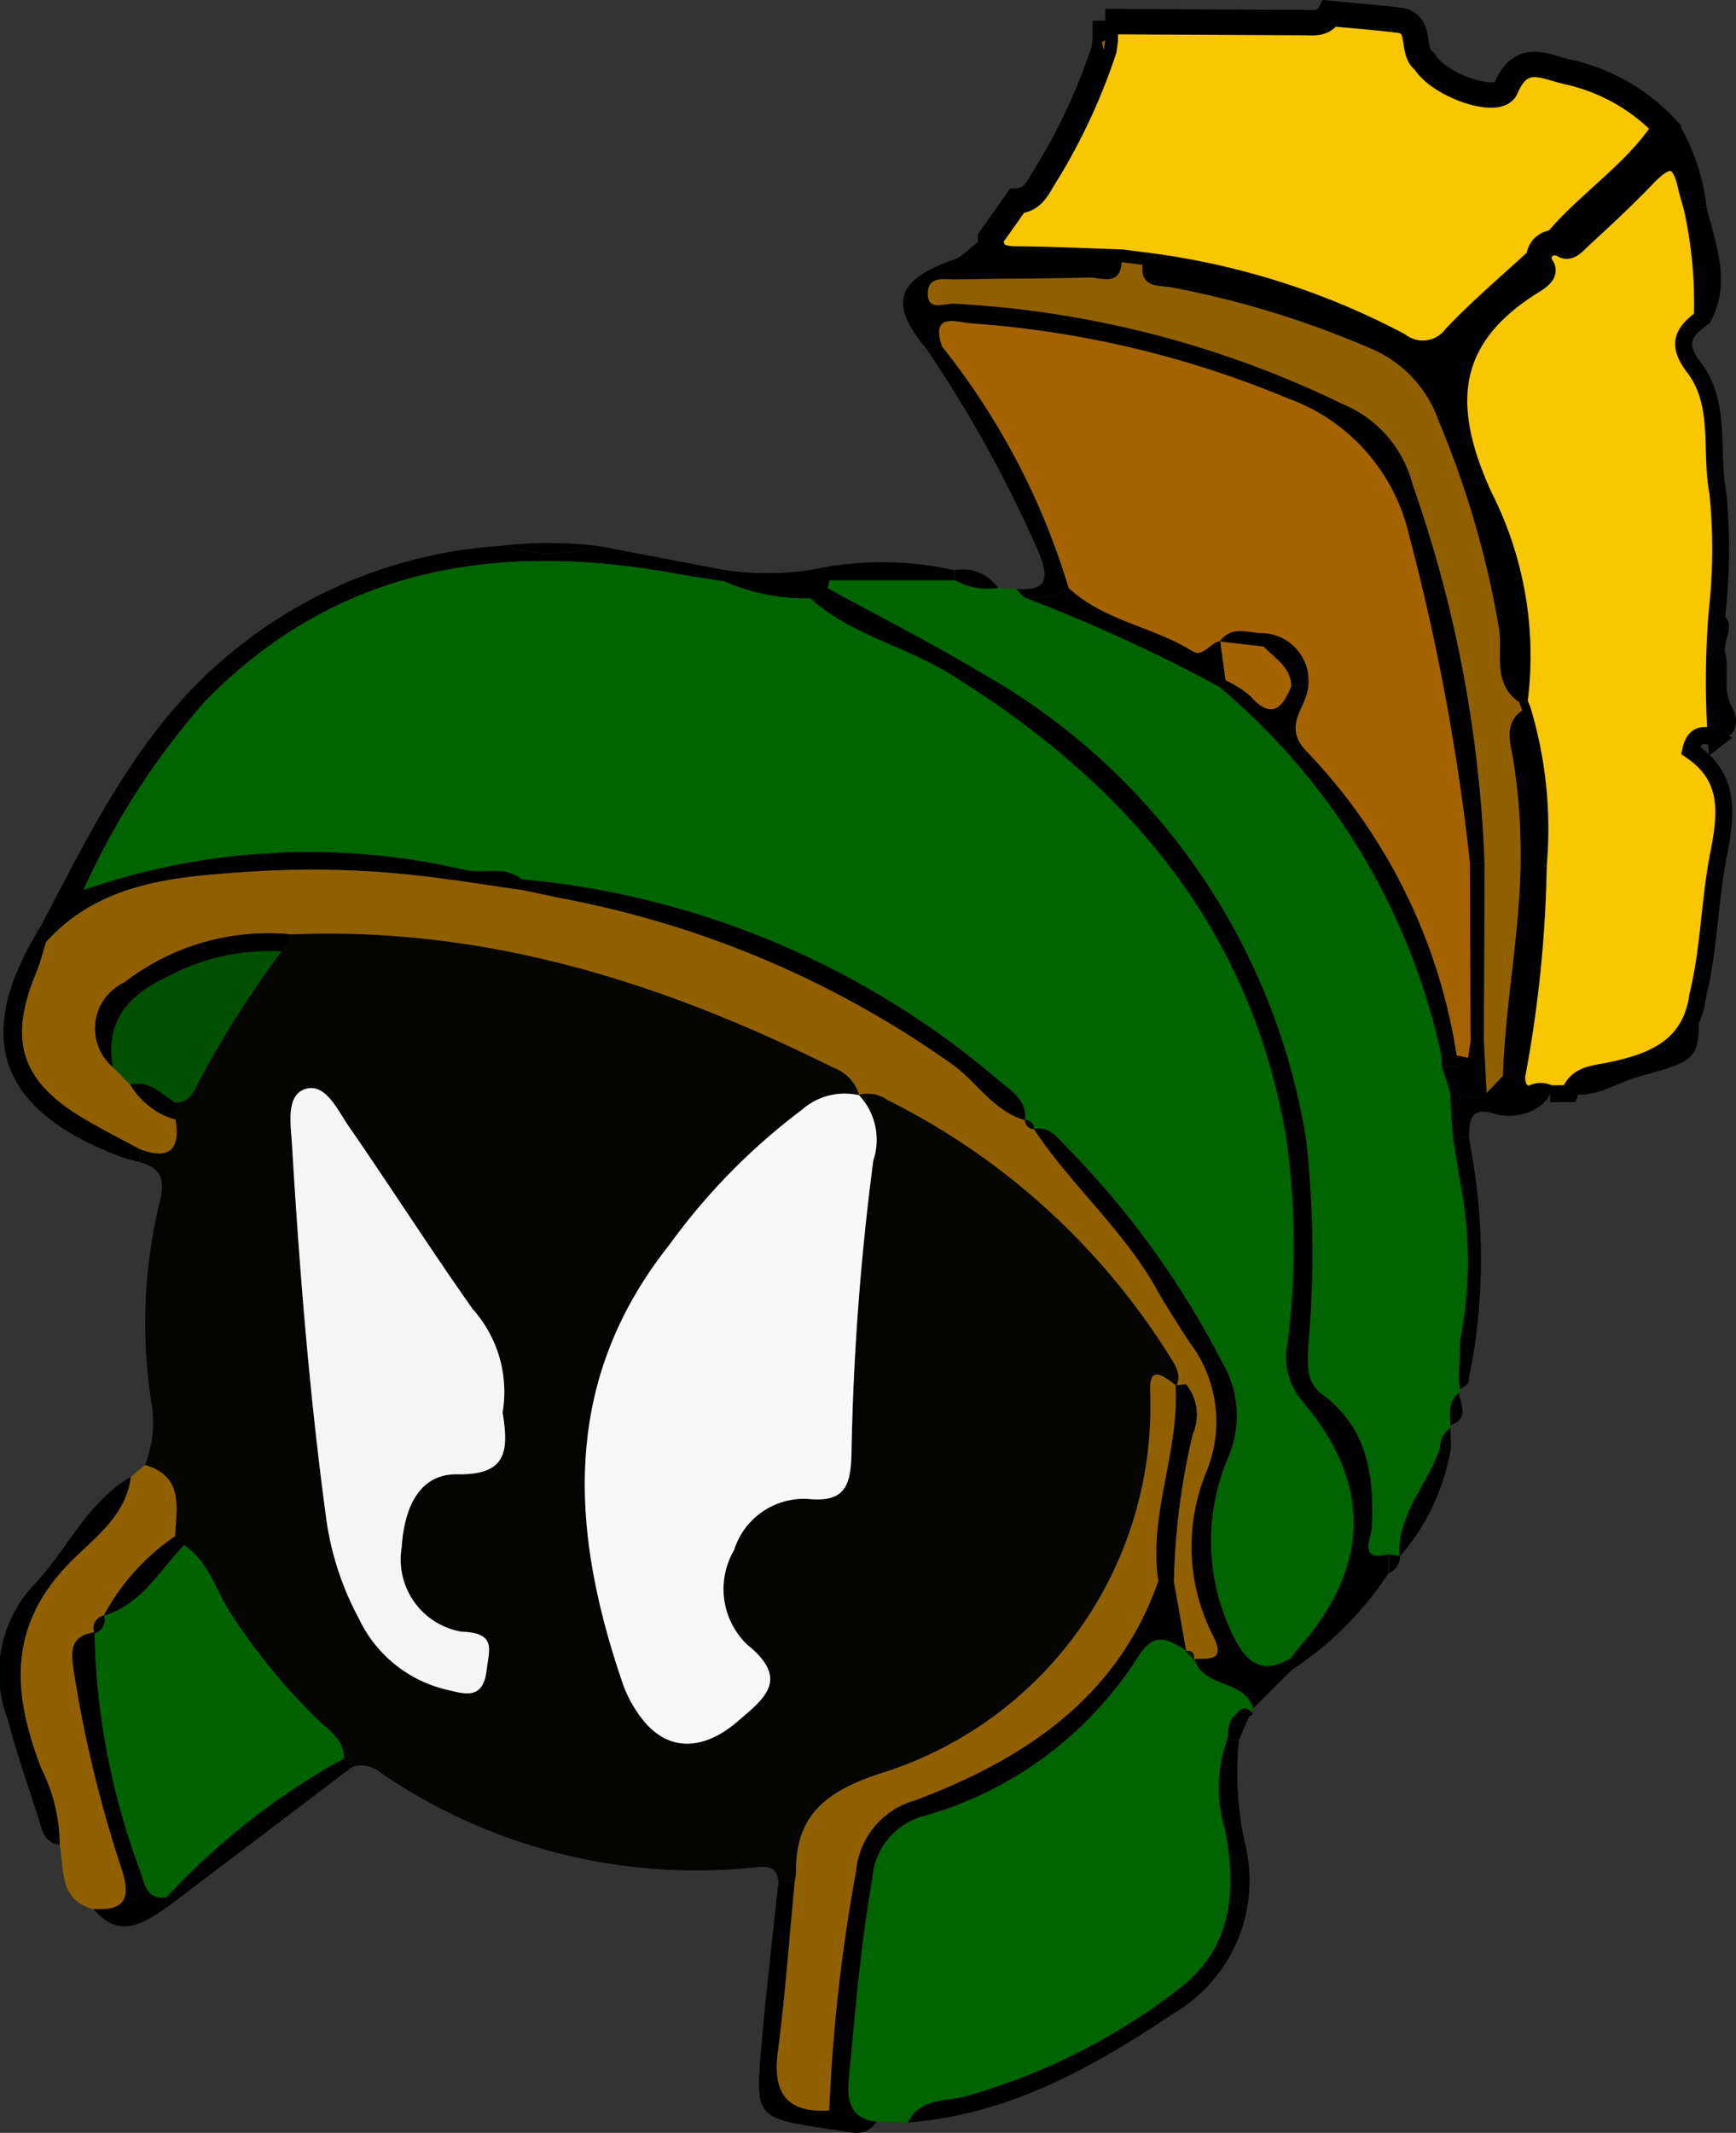 <svg id="Layer_1" data-name="Layer 1" xmlns="http://www.w3.org/2000/svg" viewBox="0 0 51.336 63.057"><rect x="0" y="0" width="51.336" height="63.057" fill="#333333" stroke="none"/><defs><style>.cls-1{fill:#040403;}.cls-2{fill:#f8c700;stroke-width:0.5px;}.cls-2,.cls-4{stroke:#000;}.cls-3{fill:#006400;}.cls-4{fill:#f9c700;stroke-width:0.75px;}.cls-5{fill:#906000;}.cls-6{fill:#f8f8f8;}.cls-7{fill:#f5f5f5;}.cls-8{fill:#006300;}.cls-9{fill:#005000;}.cls-10{fill:#101602;}.cls-11{fill:#a56300;}.cls-12{fill:#fdfdfd;}</style></defs><path class="cls-1" d="M28.664,61.776a3.391,3.391,0,0,0,.189-1.856,15.248,15.248,0,0,1,.253-5.945c.17-.661.016-.979-.592-1.154,0-.131-.007-.261-.01-.391.863.322,1.207.021,1.055-.876l-.007-.5c.37.009.527-.247.659-.53A29.126,29.126,0,0,1,32.7,46.59a.525.525,0,0,0,.262-.5c5.733-.246,11,1.413,16.052,3.935a1.228,1.228,0,0,1,.776.822,1.908,1.908,0,0,0-1.7.43,18.728,18.728,0,0,0-3.918,3.992c-3.218,4.051-2.93,8.452-1.37,12.991a3.668,3.668,0,0,0,.566,1.024c.737.954,1.779.979,2.842.059.748-.649,1.553-1.22.263-2.256a2.28,2.28,0,0,1-.387-2.794,2.164,2.164,0,0,1,2.221-1.51c1.056.1,1.221-.409,1.25-1.286a76.961,76.961,0,0,1,.647-8.723,1.927,1.927,0,0,0-.433-1.941,1.033,1.033,0,0,1,.866.15A20.765,20.765,0,0,1,59,58.6c.16.261.325.52.162.842-.946-.8-.752.026-.766.54A11.354,11.354,0,0,1,50.43,70.889c-1.614.526-2.544,1.225-2.519,2.953a1.53,1.53,0,0,1-.038.258l-.479-.013c-.034-.4-.256-.455-.625-.421a16.527,16.527,0,0,1-11.133-2.79.873.873,0,0,0-.843-.174l-.25-.255c.013-.557-.439-.812-.766-1.133a18.239,18.239,0,0,1-2.6-3.18c-.432-.673-.639-1.511-1.36-1.987l-.261-.263C29.592,63.04,29.823,62.114,28.664,61.776Zm10.577-1.554a3.678,3.678,0,0,0-.886-3.06c-1.256-1.775-2.426-3.61-3.664-5.4-.333-.481-.686-1.3-1.293-1.1-.574.19-.42,1.051-.385,1.64.217,3.648.508,7.291.993,10.914a8.72,8.72,0,0,0,.981,3.092A3.851,3.851,0,0,0,37.518,68.4c.559.127,1.143.364,1.25-.559.07-.6.307-1.107-.74-1.139a2.167,2.167,0,0,1-1.771-2.5c.068-1.073.465-2.174,1.647-2.154C39.373,62.076,39.424,61.359,39.241,60.222Z" transform="translate(-24.378 -18.464)"/><path class="cls-2" d="M74.718,27.867c-.566.408-.78.77-.244,1.467.825,1.074.463,2.475.706,3.717a16.762,16.762,0,0,1-.023,3.5,25.249,25.249,0,0,0-.025,3.771l.009-.007c-.39-.2-.667-.133-.767.334,1.171.79,1.066,1.845.824,3.075-.27,1.373-.277,2.8-.614,4.171-.213,1.526-1.33,1.965-2.626,2.231-.442.091-.978.1-1.167.67l-.576.005a.581.581,0,0,0-.589.022c-.32-.032-.389-.258-.4-.526a36.6,36.6,0,0,0,.642-6.265,12.171,12.171,0,0,0-.468-4.569l-.1-.254a10.437,10.437,0,0,0-1.046-6.09c-1.2-2.63-1.085-4.623,1.479-6.217.264-.164.658-.42.159-.793a.453.453,0,0,1,.477-.472c.343.471.6.109.837-.108.636-.588,1.274-1.177,1.87-1.8.559-.589.959-.717,1.168.244.046.211.113.418.17.626A12.932,12.932,0,0,1,74.718,27.867Z" transform="translate(-24.378 -18.464)"/><path class="cls-3" d="M67.54,59.535l.023.062-.048.048c-.317.258-.256.612-.243.954l-.01.085a.7.7,0,0,0-.3.572c-.351,1.094-1.285,1.971-1.2,3.227l-.04-.065.05.057-.328-.063c-.919.241-.514-.5-.5-.776.075-1.543-.117-2.955-1.476-3.957-.5-.365-.419-.92-.4-1.44A30.48,30.48,0,0,0,63,52.144a19.365,19.365,0,0,0-9.665-13.819c-1.464-.878-2.992-1.65-4.49-2.47l.059-.237h3.717a1.974,1.974,0,0,0,1.262.229l.539.028.243.25a47.681,47.681,0,0,1,5.76,2.64,19.616,19.616,0,0,1,6.592,10.979.91.91,0,0,0,0,.25l.246.788.042.8.034.491.22,1.352a12.062,12.062,0,0,1-.007,4.676l-.03,1.106Z" transform="translate(-24.378 -18.464)"/><path class="cls-4" d="M70.364,25.64a.453.453,0,0,0-.477.472c-.829.768-1.7,1.5-2.474,2.317a1.211,1.211,0,0,1-1.693.232,21.816,21.816,0,0,0-7.555-2.368l-.617-.08c-.991-.032-1.981-.08-2.971-.091-.46,0-.876,0-.91-.61l.783-1.107c.41-.012.586-.318.757-.618a17.467,17.467,0,0,0,1.816-3.847l.04-.29,0-.574,0,.026,5.841.03c.3,0,.619.067.8-.271.679.065,1.36.115,2.037.2.732.091.329.919.759,1.215.425.717,2.188,1.326,2.409.8.455-1.079,1.142-.641,1.814-.489a5.625,5.625,0,0,1,2.905,1.64C72.759,23.578,71.375,24.431,70.364,25.64Z" transform="translate(-24.378 -18.464)"/><path class="cls-3" d="M51.23,81.213l-.926-.021c-.762-.077-.887-.593-.829-1.22.184-1.985.347-3.968.694-5.941a2.073,2.073,0,0,1,1.608-1.9,11.041,11.041,0,0,0,6.248-4.676c.506-.806.905-.494,1.429-.2l-.033.017.265.265L59.7,67.5c.241.888,1.484.593,1.736,1.469a.162.162,0,0,1-.061.113c-.146-.155-.278-.142-.4.031v0c-.3.18-.256.5-.314.78a4.3,4.3,0,0,0-.06,2.66c.345,1.8.227,3.485-1.354,4.7a18.449,18.449,0,0,1-6.323,3.185C52.342,80.607,51.578,80.485,51.23,81.213Z" transform="translate(-24.378 -18.464)"/><path d="M52.625,35.618H48.908l-.059.237c1.5.82,3.026,1.592,4.49,2.47A19.365,19.365,0,0,1,63,52.144a30.48,30.48,0,0,1,.066,6.095c-.017.52-.093,1.075.4,1.44,1.359,1,1.551,2.414,1.476,3.957-.013.279-.418,1.017.5.776,0,.185,0,.37,0,.555a9.867,9.867,0,0,1-2.884,2.879c-.011-.118-.021-.236-.031-.354.078-.1.151-.213.237-.31,2.132-2.4,2.17-4.873.111-7.294a2,2,0,0,1-.446-1.668,22.5,22.5,0,0,0-.033-6.128c-1.046-6.2-4.741-10.492-9.95-13.709-1.335-.824-2.927-1.15-4.113-2.229l.064-.849a9.773,9.773,0,0,1,4.194.015Z" transform="translate(-24.378 -18.464)"/><path class="cls-5" d="M28.664,61.776c1.159.338.928,1.264.891,2.108a6.582,6.582,0,0,0-2.108,2.346l0,0a.371.371,0,0,0-.27.525l-.007-.023c-.732.1-.7.568-.61,1.151a36.505,36.505,0,0,0,1.4,5.8c.279.842.176,1.3-.819,1.226-1.022-.267-.857-1.163-1-1.894a5.067,5.067,0,0,0-.547-2.265c-.839-2.183-1.012-4.167.815-6.054.7-.725,1.691-1.381,1.833-2.562Z" transform="translate(-24.378 -18.464)"/><path d="M53.667,25.512c.034.607.45.606.91.61.99.011,1.98.059,2.97.091-.052.741-.615.445-.986.455-1.3.038-2.609.03-3.913.057-.322.007-.8-.115-.831.38-.033.575.485.324.753.334a29.821,29.821,0,0,1,11.52,2.972,3.521,3.521,0,0,1,2.062,2.376,37.869,37.869,0,0,1,2.127,11.2l-.432,0a66.444,66.444,0,0,0-1.808-9.721,5.637,5.637,0,0,0-3.589-4.029,29.633,29.633,0,0,0-9.341-2.212c-.384-.019-1.234-.369-.872.681l-.454.081c-1.13-1.336-.912-2.053.81-2.652C52.994,26,53.19,25.517,53.667,25.512Z" transform="translate(-24.378 -18.464)"/><path d="M42.123,34.615l3.67.7,0,.34c-.471-.076-.944-.144-1.413-.229-5.25-.958-10.041-.224-13.945,3.78a22.4,22.4,0,0,0-3.585,5.563,20.388,20.388,0,0,1,11.39-.563l-.317.037-.259.224a28.372,28.372,0,0,0-6.1-.218c-2.108.143-4.257.332-5.825,2.067l-.125-.526c1.486-2.83,2.88-5.716,5.39-7.852A13.9,13.9,0,0,1,39.249,34.6,4.962,4.962,0,0,0,42.123,34.615Z" transform="translate(-24.378 -18.464)"/><path d="M59.454,67.254c-.524-.3-.923-.607-1.429.2a11.041,11.041,0,0,1-6.248,4.676,2.073,2.073,0,0,0-1.608,1.9c-.347,1.973-.51,3.956-.694,5.941-.058.627.067,1.143.829,1.22-.379.546-.894.256-1.368.225l-.041-.558a50.219,50.219,0,0,1,.793-7.084,2.392,2.392,0,0,1,1.748-2.086c3.214-1.212,5.983-3.02,7.194-6.5l.457.013Z" transform="translate(-24.378 -18.464)"/><path d="M62.537,67.492l.032.354-1.132,1.126c-.251-.876-1.494-.581-1.735-1.469.418-.03.923.089.552-.673a5.776,5.776,0,0,1-.225-4.811,3.877,3.877,0,0,0-.494-3.9c-.327-.512-.663-1.02-.959-1.55-.981-1.756-2.53-3.072-3.631-4.735.53-.081.762.346,1.067.635a26.036,26.036,0,0,1,4.473,6.208,3.116,3.116,0,0,1,.219,2.855,6.311,6.311,0,0,0,.143,5.3C61.265,67.67,61.705,67.956,62.537,67.492Z" transform="translate(-24.378 -18.464)"/><path d="M51.23,81.213c.348-.728,1.112-.606,1.7-.771a18.449,18.449,0,0,0,6.323-3.185c1.581-1.218,1.7-2.906,1.354-4.7a4.3,4.3,0,0,1,.061-2.66l.346.022a9.826,9.826,0,0,0,.165,2.983,4.556,4.556,0,0,1-2.089,5.082C56.679,79.6,54.2,80.989,51.23,81.213Z" transform="translate(-24.378 -18.464)"/><path d="M28.244,62.128c-.142,1.181-1.131,1.837-1.833,2.562-1.827,1.887-1.654,3.871-.815,6.054a5.067,5.067,0,0,1,.547,2.265c-.5-.076-.535-.507-.651-.865-.307-.947-.633-1.89-.887-2.852a3.808,3.808,0,0,1,.763-3.96C26.36,64.3,26.939,62.889,28.244,62.128Z" transform="translate(-24.378 -18.464)"/><path d="M25.617,45.791c.041.175.083.351.124.524-.092.287-.16.586-.276.865C24.6,49.24,25,50.452,26.9,51.558c.525.3,1.067.582,1.6.871l.01.392c-.207-.058-.42-.1-.619-.177C24.28,51.251,23.559,49.078,25.617,45.791Z" transform="translate(-24.378 -18.464)"/><path d="M27.145,74.9c1,.072,1.1-.384.819-1.226a36.505,36.505,0,0,1-1.4-5.8c-.092-.583-.122-1.046.61-1.151a21.329,21.329,0,0,0,1.37,7.1c.107.35.194.8.747.73v.314C28.582,75.362,27.872,75.789,27.145,74.9Z" transform="translate(-24.378 -18.464)"/><path d="M51.783,28.792l.453-.081a21.214,21.214,0,0,1,3.743,7.14,2.1,2.1,0,0,1-1.31.274l-.243-.25c.952.077.967-.342.664-1.095A37.616,37.616,0,0,0,51.783,28.792Z" transform="translate(-24.378 -18.464)"/><path d="M48.9,80.859l.041.558c-2.211-.331-2.231-.332-2.05-2.444.139-1.631.336-3.258.508-4.886l.479.013c-.161,1.677-.279,3.359-.5,5.029C47.216,80.353,47.646,80.933,48.9,80.859Z" transform="translate(-24.378 -18.464)"/><path d="M73.625,22.23h.463a6.3,6.3,0,0,1,.755,2.36l-.434.006c-.057-.208-.124-.415-.17-.626-.209-.961-.609-.833-1.168-.244-.6.628-1.234,1.217-1.87,1.8-.236.217-.494.579-.837.108C71.375,24.431,72.759,23.578,73.625,22.23Z" transform="translate(-24.378 -18.464)"/><path d="M29.29,74.874v-.313a21.112,21.112,0,0,1,5.253-4.114l.25.255Z" transform="translate(-24.378 -18.464)"/><path d="M67.555,58.1a12.068,12.068,0,0,0,.007-4.677c.129-.178.26-.356.39-.534a17.912,17.912,0,0,1-.024,5.744Z" transform="translate(-24.378 -18.464)"/><path d="M74.409,24.6l.434-.006c.27,1.1.725,2.192.148,3.328a.127.127,0,0,1-.111.052.571.571,0,0,1-.167-.1A12.721,12.721,0,0,0,74.409,24.6Z" transform="translate(-24.378 -18.464)"/><path d="M70.791,50.8c.189-.567.725-.579,1.167-.67,1.3-.266,2.413-.7,2.626-2.231.093,1.91.087,1.886-1.736,2.393C72.166,50.48,71.558,50.95,70.791,50.8Z" transform="translate(-24.378 -18.464)"/><path d="M67.342,52.07c-.011-.164-.023-.327-.034-.491.261-.2.216-.5.261-.769l.666.181L68.194,51l.143-.224.487-.506.4.031c.012.268.081.494.4.526l.383.27a1.6,1.6,0,0,1-1.427.3c-.753-.24-.744.219-.763.707Z" transform="translate(-24.378 -18.464)"/><path d="M65.767,64.483c-.086-1.256.848-2.133,1.2-3.227l.319.005A6.45,6.45,0,0,1,65.767,64.483Z" transform="translate(-24.378 -18.464)"/><path d="M45.8,35.656l0-.34a8.684,8.684,0,0,0,2.615-.011q-.033.425-.064.849A6.023,6.023,0,0,1,45.8,35.656Z" transform="translate(-24.378 -18.464)"/><path d="M75.132,40.325a25.249,25.249,0,0,1,.025-3.771c.69.283.133.821.239,1.229.136.519-.1,1.071.215,1.62C75.767,39.672,75.839,40.3,75.132,40.325Z" transform="translate(-24.378 -18.464)"/><path d="M42.123,34.615a4.962,4.962,0,0,1-2.874-.018A11.811,11.811,0,0,1,42.123,34.615Z" transform="translate(-24.378 -18.464)"/><path d="M67.342,52.07l.477.036.133.781c-.13.178-.261.356-.39.534Q67.453,52.746,67.342,52.07Z" transform="translate(-24.378 -18.464)"/><path d="M52.625,35.618l-.023-.3a1.267,1.267,0,0,1,1.285.527A1.974,1.974,0,0,1,52.625,35.618Z" transform="translate(-24.378 -18.464)"/><path d="M67.272,60.6c-.013-.342-.074-.7.243-.954C67.576,60,67.839,60.4,67.272,60.6Z" transform="translate(-24.378 -18.464)"/><path d="M61.012,69.916l-.346-.022c.057-.279.009-.6.313-.78l.258.267Z" transform="translate(-24.378 -18.464)"/><path d="M67.555,58.1l.373.533-.11.538-.293.035Z" transform="translate(-24.378 -18.464)"/><path d="M70.009,51.1l-.383-.27a.581.581,0,0,1,.589-.022Z" transform="translate(-24.378 -18.464)"/><path d="M65.453,64.967c0-.185,0-.37,0-.555l.328.063A.551.551,0,0,1,65.453,64.967Z" transform="translate(-24.378 -18.464)"/><path d="M67.286,61.261l-.319-.005a.691.691,0,0,1,.3-.572Z" transform="translate(-24.378 -18.464)"/><path d="M67.525,59.2l.293-.035c.033.217-.118.294-.278.366Z" transform="translate(-24.378 -18.464)"/><path d="M61.237,69.381l-.258-.267v0l.382.028Z" transform="translate(-24.378 -18.464)"/><path d="M61.4,69.182l-.468-.035c.147-.212.308-.227.486-.037Z" transform="translate(-24.378 -18.464)"/><path class="cls-6" d="M49.77,50.832a1.927,1.927,0,0,1,.433,1.941,76.961,76.961,0,0,0-.647,8.723c-.029.877-.194,1.387-1.25,1.286a2.164,2.164,0,0,0-2.221,1.51,2.28,2.28,0,0,0,.387,2.794c1.29,1.036.485,1.607-.263,2.256-1.063.92-2.105.895-2.842-.059a3.668,3.668,0,0,1-.566-1.024c-1.56-4.539-1.848-8.94,1.37-12.991a18.728,18.728,0,0,1,3.918-3.992,1.908,1.908,0,0,1,1.7-.43Z" transform="translate(-24.378 -18.464)"/><path class="cls-5" d="M49.77,50.832l.018.014a1.228,1.228,0,0,0-.776-.822C43.959,47.5,38.693,45.843,32.96,46.089a6.943,6.943,0,0,0-4.905,1.424,1.5,1.5,0,0,0-.343,2.5l0-.007.267.27-.006,0,.268.267h0a2.24,2.24,0,0,0,1.327,1.021c.152.9-.192,1.2-1.055.876-.534-.29-1.076-.567-1.6-.872C25,50.452,24.6,49.24,25.465,47.18c.116-.279.184-.578.276-.865,1.569-1.733,3.718-1.922,5.826-2.065a28.308,28.308,0,0,1,6.1.219l.27.026,1.568.237.263.033c.424.088.848.179,1.272.266a29.241,29.241,0,0,1,11.515,4.91c.728.528,1.209,1.376,2.135,1.638v0a.253.253,0,0,0,.266.265l-.009,0c1.1,1.663,2.65,2.979,3.631,4.735.3.53.632,1.038.959,1.55a3.877,3.877,0,0,1,.494,3.9,5.776,5.776,0,0,0,.225,4.811c.371.762-.134.643-.552.673l-.016.033c.028-.2-.06-.293-.265-.265l.033-.017-.366-2.05a20.614,20.614,0,0,1,.56-4.35,1.421,1.421,0,0,0-.2-1.468l-.307.037.014.015c.163-.322,0-.581-.162-.842a20.765,20.765,0,0,0-8.359-7.614A1.033,1.033,0,0,0,49.77,50.832Z" transform="translate(-24.378 -18.464)"/><path class="cls-7" d="M39.241,60.222c.183,1.137.132,1.854-1.337,1.829-1.182-.02-1.579,1.081-1.647,2.154a2.167,2.167,0,0,0,1.771,2.5c1.047.032.81.536.74,1.139-.107.923-.691.686-1.25.559a3.851,3.851,0,0,1-2.531-2.093,8.72,8.72,0,0,1-.981-3.092c-.485-3.623-.776-7.266-.993-10.914-.035-.589-.189-1.45.385-1.64.607-.2.96.619,1.293,1.1,1.238,1.787,2.408,3.622,3.664,5.4A3.678,3.678,0,0,1,39.241,60.222Z" transform="translate(-24.378 -18.464)"/><path class="cls-8" d="M34.543,70.447a21.112,21.112,0,0,0-5.253,4.114c-.553.07-.64-.381-.747-.731a21.329,21.329,0,0,1-1.37-7.1l.007.023a.411.411,0,0,0,.27-.525l0,0c1.113-.327,1.638-1.323,2.369-2.083.721.476.928,1.314,1.36,1.987a18.239,18.239,0,0,0,2.6,3.18C34.1,69.635,34.556,69.89,34.543,70.447Z" transform="translate(-24.378 -18.464)"/><path class="cls-5" d="M48.9,80.859c-1.249.074-1.679-.506-1.519-1.73.218-1.67.336-3.352.5-5.029a1.53,1.53,0,0,0,.038-.258c-.025-1.728.905-2.427,2.519-2.953a11.354,11.354,0,0,0,7.961-10.911c.014-.514-.18-1.342.766-.54l-.014-.015.006.266c.034,1.854-.8,3.626-.519,5.5-1.211,3.478-3.98,5.286-7.194,6.5a2.392,2.392,0,0,0-1.748,2.086A50.219,50.219,0,0,0,48.9,80.859Z" transform="translate(-24.378 -18.464)"/><path class="cls-9" d="M32.7,46.59a29.126,29.126,0,0,0-2.487,3.937c-.132.283-.289.539-.659.53-.41-.249-.753-.669-1.32-.524h0l-.268-.267.006,0L27.708,50l0,.007c-.238-1.379.465-2.132,1.646-2.687A6.442,6.442,0,0,1,32.7,46.59Z" transform="translate(-24.378 -18.464)"/><path d="M32.7,46.59a6.442,6.442,0,0,0-3.34.732c-1.181.555-1.884,1.308-1.646,2.687a1.5,1.5,0,0,1,.343-2.5,6.943,6.943,0,0,1,4.905-1.424A.525.525,0,0,1,32.7,46.59Z" transform="translate(-24.378 -18.464)"/><path d="M29.816,64.147c-.731.76-1.256,1.756-2.369,2.083a6.582,6.582,0,0,1,2.108-2.346Z" transform="translate(-24.378 -18.464)"/><path d="M28.232,50.533c.567-.145.91.275,1.32.524l.007.5A2.24,2.24,0,0,1,28.232,50.533Z" transform="translate(-24.378 -18.464)"/><path class="cls-5" d="M68.824,50.269l-.487.506-.081-1.569q.011-2.609.023-5.217a37.869,37.869,0,0,0-2.127-11.2,3.521,3.521,0,0,0-2.062-2.376,29.821,29.821,0,0,0-11.52-2.972c-.268-.01-.786.241-.753-.334.028-.5.509-.373.831-.38,1.3-.027,2.609-.019,3.913-.057.371-.01.934.286.986-.455l.618.08c-.064.676.438.6.859.666a27.844,27.844,0,0,1,5.951,1.834,3.612,3.612,0,0,1,1.953,2.135,27.759,27.759,0,0,1,1.784,6.162c.1.687-.207,1.591.583,2.122l.1.254c-.553.379-.354.965-.277,1.422a17.218,17.218,0,0,1,.226,2.7C69.375,45.832,68.893,48.034,68.824,50.269Z" transform="translate(-24.378 -18.464)"/><path d="M69.3,39.212c-.79-.531-.487-1.435-.583-2.122a27.759,27.759,0,0,0-1.784-6.162,3.612,3.612,0,0,0-1.953-2.135,27.844,27.844,0,0,0-5.951-1.834c-.421-.071-.923.01-.859-.666a21.816,21.816,0,0,1,7.555,2.368,1.211,1.211,0,0,0,1.693-.232c.777-.817,1.645-1.549,2.474-2.317.5.373.105.629-.159.793-2.564,1.594-2.679,3.587-1.479,6.217A10.437,10.437,0,0,1,69.3,39.212Z" transform="translate(-24.378 -18.464)"/><path d="M68.824,50.269c.069-2.235.551-4.437.524-6.681a17.218,17.218,0,0,0-.226-2.7c-.077-.457-.276-1.043.277-1.422a12.171,12.171,0,0,1,.468,4.569,36.6,36.6,0,0,1-.642,6.265Z" transform="translate(-24.378 -18.464)"/><path d="M67.021,49.744A19.62,19.62,0,0,0,60.43,38.765l.19-.189a3.2,3.2,0,0,1,.73.468c.63.707.951.354,1.216-.3h.5c-.019.651-.822,1.172-.009,1.976a16.629,16.629,0,0,1,4.4,8.953Z" transform="translate(-24.378 -18.464)"/><path d="M54.669,36.125a2.1,2.1,0,0,0,1.311-.274c1.046.968,2.5,1.14,3.669,1.87.3.189.511-.272.813-.3q.078.578.158,1.157l-.19.189A47.765,47.765,0,0,0,54.669,36.125Z" transform="translate(-24.378 -18.464)"/><path d="M68.256,49.206l.081,1.569L68.193,51l.042-.008-.667-.181-.3-.028-.246-.788c.28-.019.6.077.771-.26l.076-.528Z" transform="translate(-24.378 -18.464)"/><path d="M67.266,50.782l.3.028c-.044.271,0,.572-.26.769Z" transform="translate(-24.378 -18.464)"/><path d="M67.791,49.734c-.173.337-.491.241-.771.26a.91.91,0,0,1,0-.25l.433-.076Z" transform="translate(-24.378 -18.464)"/><path class="cls-5" d="M57.023,19.94a1.385,1.385,0,0,1-.063-.224c0-.017.067-.044.1-.066C57.05,19.747,57.036,19.844,57.023,19.94Z" transform="translate(-24.378 -18.464)"/><path class="cls-10" d="M59.421,67.271c.2-.028.293.061.265.265Z" transform="translate(-24.378 -18.464)"/><path class="cls-3" d="M45.8,35.656a6.023,6.023,0,0,0,2.549.5c1.186,1.079,2.778,1.4,4.113,2.229,5.209,3.217,8.9,7.507,9.95,13.709a22.5,22.5,0,0,1,.033,6.128,2,2,0,0,0,.446,1.668c2.059,2.421,2.021,4.893-.111,7.294-.086.1-.159.207-.237.31-.833.464-1.273.178-1.691-.66a6.311,6.311,0,0,1-.143-5.3,3.116,3.116,0,0,0-.219-2.855,26.036,26.036,0,0,0-4.473-6.208c-.3-.289-.537-.716-1.067-.635l.009,0a.259.259,0,0,0-.266-.265v0c.068-.585-.4-.855-.745-1.144A25.206,25.206,0,0,0,39.8,44.46c-.47-.391-1.037-.181-1.559-.253a20.388,20.388,0,0,0-11.39.563,22.4,22.4,0,0,1,3.585-5.563c3.9-4,8.695-4.738,13.945-3.78C44.851,35.512,45.324,35.58,45.8,35.656Z" transform="translate(-24.378 -18.464)"/><path d="M27.45,66.228a.411.411,0,0,1-.27.525A.371.371,0,0,1,27.45,66.228Z" transform="translate(-24.378 -18.464)"/><path class="cls-11" d="M67.791,49.734l-.337-.066a16.621,16.621,0,0,0-4.4-8.953c-.813-.8-.01-1.325.009-1.976a1.4,1.4,0,0,0-1.3-1.552c-.449.012-.952-.263-1.311.242l.012-.01c-.3.03-.509.491-.813.3-1.171-.73-2.623-.9-3.669-1.87a21.234,21.234,0,0,0-3.744-7.14c-.361-1.05.489-.7.873-.681a29.633,29.633,0,0,1,9.341,2.212,5.637,5.637,0,0,1,3.589,4.029,66.309,66.309,0,0,1,1.807,9.721l.021,5.214Z" transform="translate(-24.378 -18.464)"/><path d="M67.867,49.206l-.021-5.214.433,0q-.012,2.609-.023,5.217Z" transform="translate(-24.378 -18.464)"/><path d="M38.242,44.207c.522.072,1.089-.138,1.559.253l-.042.05-.255.222L37.936,44.5c0-.084-.006-.168-.011-.251Z" transform="translate(-24.378 -18.464)"/><path d="M37.925,44.244c.005.083.008.167.011.251l-.27-.026C37.752,44.393,37.839,44.319,37.925,44.244Z" transform="translate(-24.378 -18.464)"/><path d="M58.63,65.191c-.28-1.876.553-3.648.519-5.5l.3-.3a1.421,1.421,0,0,1,.2,1.468,20.614,20.614,0,0,0-.56,4.35Z" transform="translate(-24.378 -18.464)"/><path class="cls-12" d="M68.235,50.991,68.193,51Z" transform="translate(-24.378 -18.464)"/><path d="M39.8,44.46a25.206,25.206,0,0,1,14.143,5.975c.347.289.813.559.745,1.144-.926-.262-1.407-1.11-2.135-1.638a29.241,29.241,0,0,0-11.515-4.91c-.424-.087-.848-.178-1.272-.266,0-.085-.005-.17-.008-.255Z" transform="translate(-24.378 -18.464)"/><path d="M54.688,51.575a.259.259,0,0,1,.266.265A.253.253,0,0,1,54.688,51.575Z" transform="translate(-24.378 -18.464)"/><path class="cls-10" d="M27.969,50.267l.268.267Z" transform="translate(-24.378 -18.464)"/><path class="cls-10" d="M27.708,50l.267.27Z" transform="translate(-24.378 -18.464)"/><path class="cls-1" d="M59.45,59.386l-.3.3-.006-.266Z" transform="translate(-24.378 -18.464)"/><path d="M39.759,44.51c0,.085.006.17.008.255l-.263-.033Z" transform="translate(-24.378 -18.464)"/><path class="cls-11" d="M60.62,38.576q-.079-.579-.158-1.157l-.012.01,1.3.15c.33.346.794.6.817,1.16-.265.659-.586,1.012-1.216.3A3.2,3.2,0,0,0,60.62,38.576Z" transform="translate(-24.378 -18.464)"/><path d="M62.566,38.739c-.023-.562-.487-.814-.817-1.161l.012-.391a1.4,1.4,0,0,1,1.3,1.552Z" transform="translate(-24.378 -18.464)"/><path d="M61.761,37.187l-.012.391-1.3-.149C60.809,36.924,61.312,37.2,61.761,37.187Z" transform="translate(-24.378 -18.464)"/></svg>